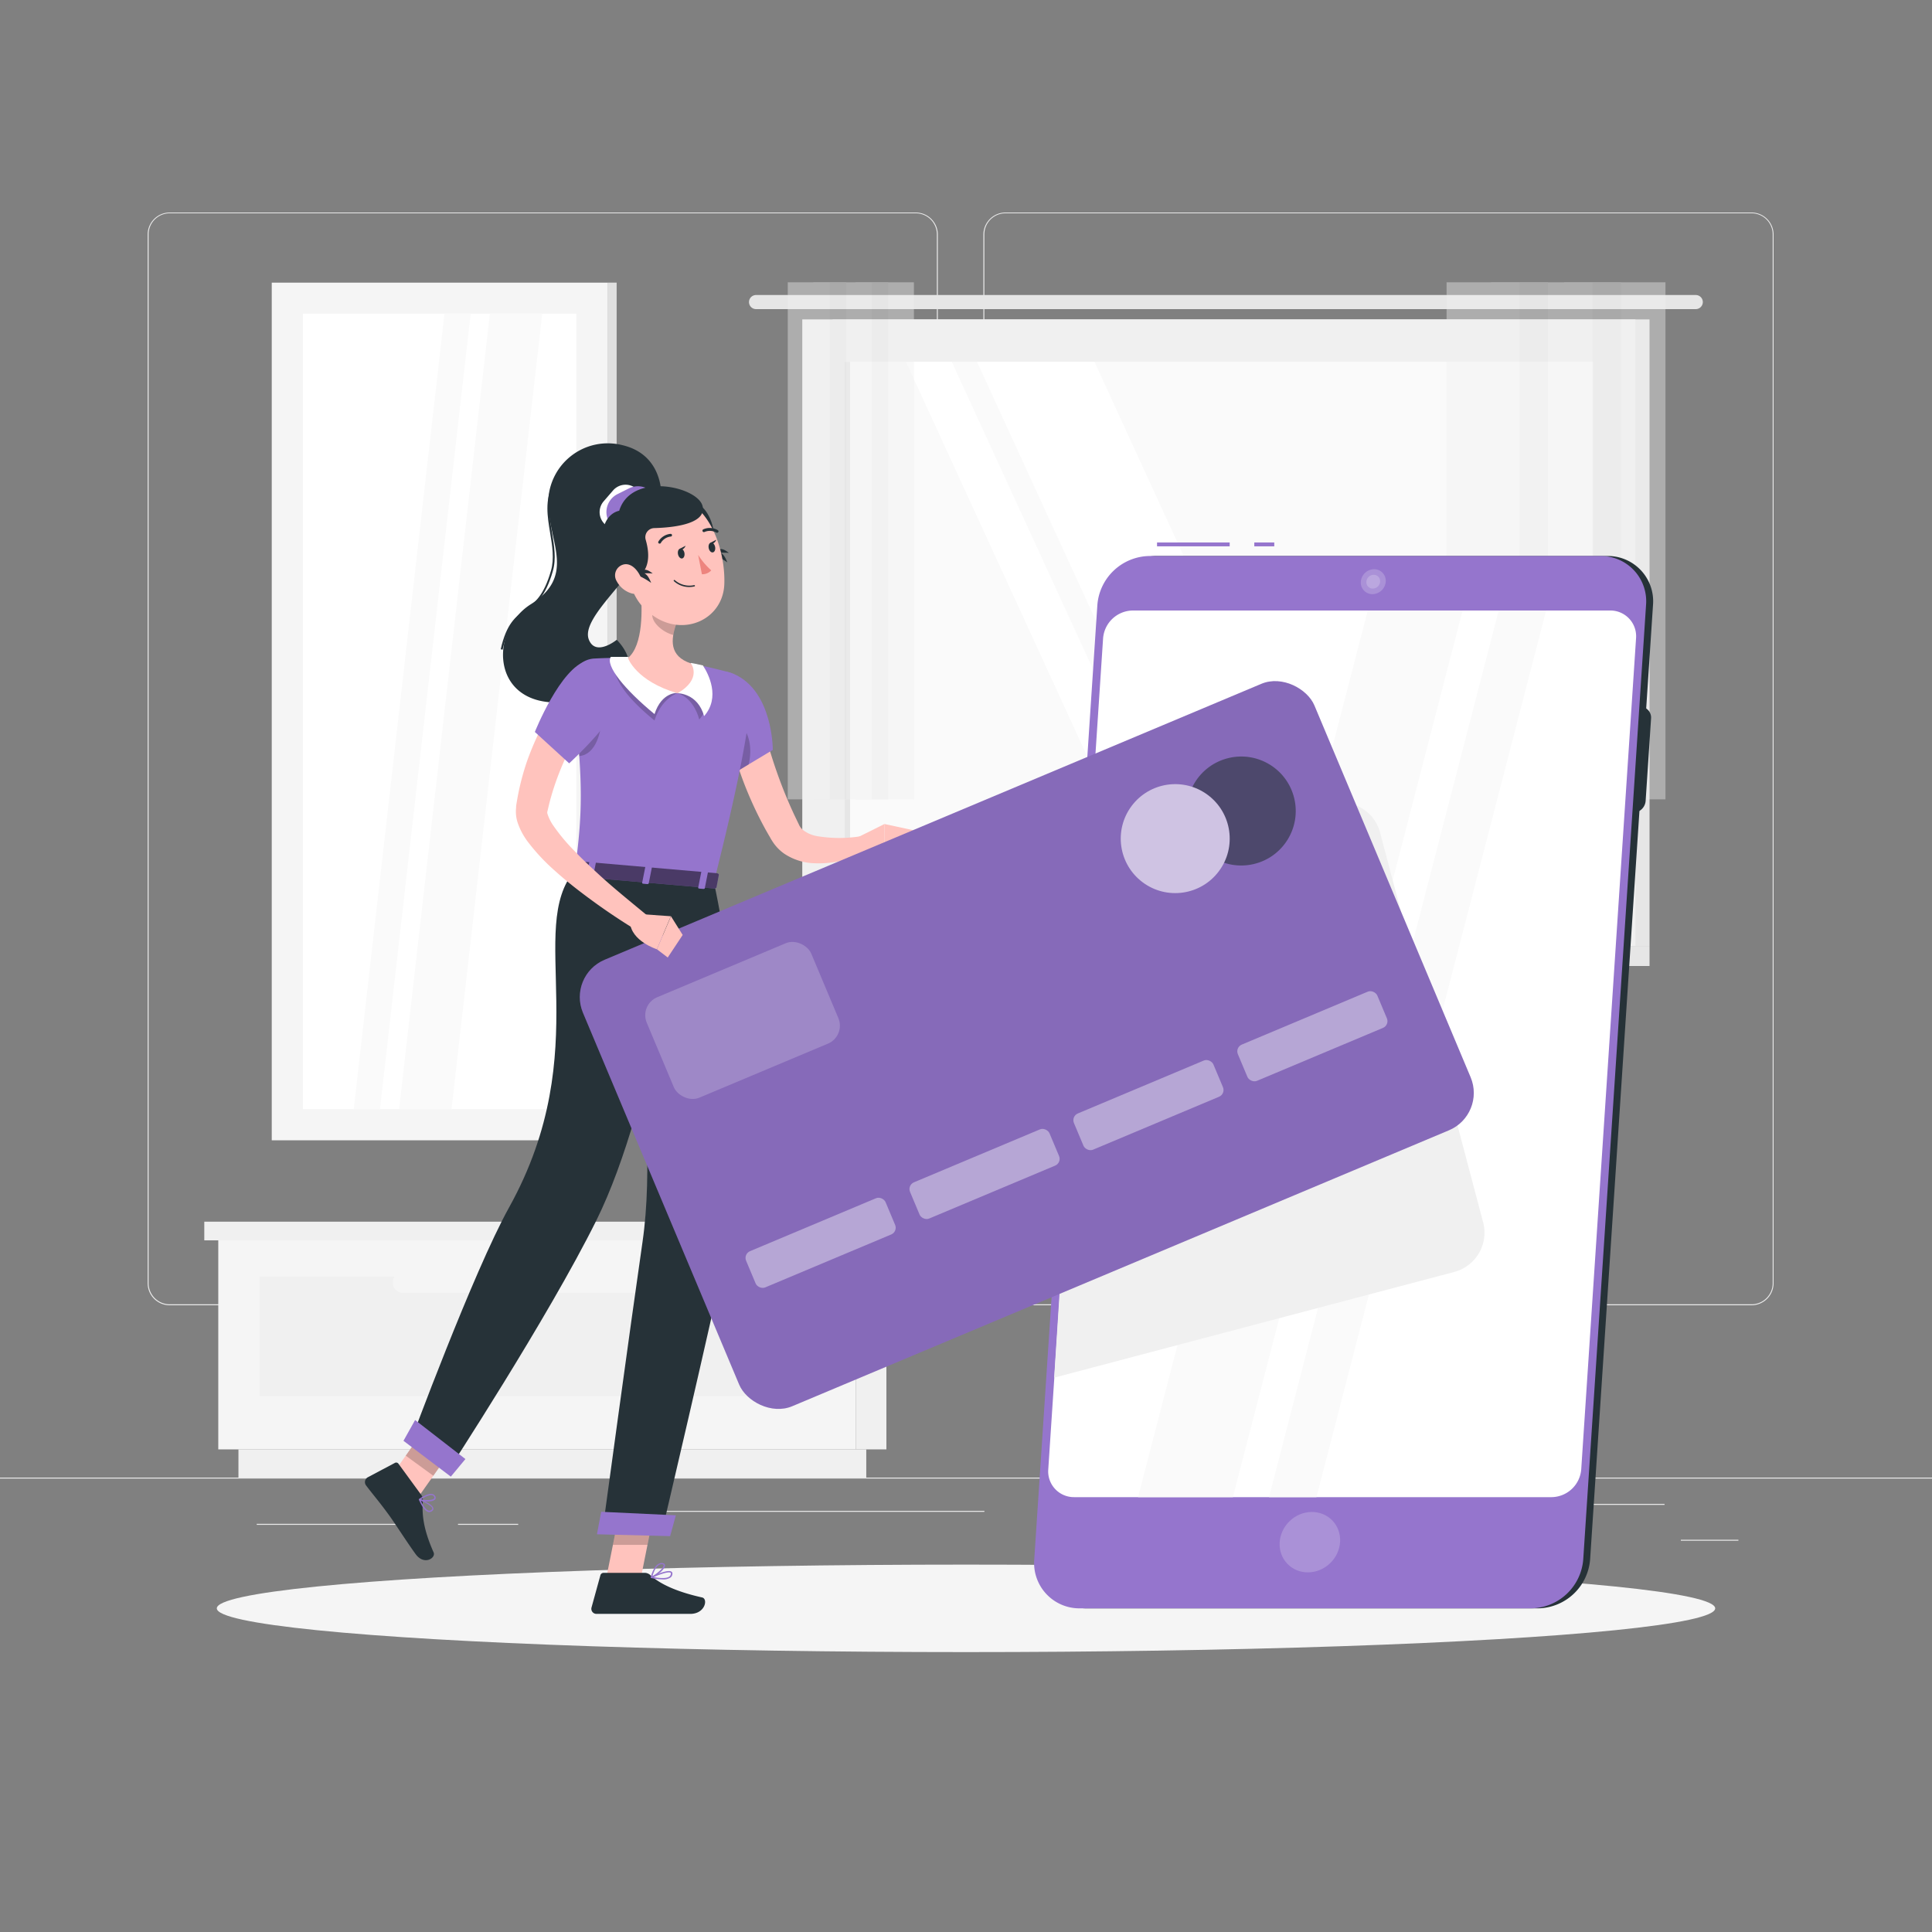 <svg xmlns="http://www.w3.org/2000/svg" viewBox="0 0 500 500"><rect x="0" y="0" width="500" height="500" fill="#808080" stroke="none"/><!--268-Mobile payments-->
    <g id="background-complete--inject-31">
        <rect y="382.4" width="500" height="0.25" style="fill:#ebebeb"></rect>
        <rect x="435" y="398.49" width="14.9" height="0.25" style="fill:#ebebeb"></rect>
        <rect x="322.53" y="401.21" width="8.69" height="0.25" style="fill:#ebebeb"></rect>
        <rect x="396.59" y="389.21" width="34.19" height="0.25" style="fill:#ebebeb"></rect>
        <rect x="66.44" y="394.37" width="43.19" height="0.25" style="fill:#ebebeb"></rect>
        <rect x="118.53" y="394.37" width="15.58" height="0.25" style="fill:#ebebeb"></rect>
        <rect x="161.08" y="391.01" width="93.68" height="0.25" style="fill:#ebebeb"></rect>
        <path
            d="M237,337.8H43.91a5.71,5.71,0,0,1-5.7-5.71V60.66A5.71,5.71,0,0,1,43.91,55H237a5.71,5.71,0,0,1,5.71,5.71V332.09A5.71,5.71,0,0,1,237,337.8ZM43.91,55.2a5.46,5.46,0,0,0-5.45,5.46V332.09a5.46,5.46,0,0,0,5.45,5.46H237a5.47,5.47,0,0,0,5.46-5.46V60.66A5.47,5.47,0,0,0,237,55.2Z"
            style="fill:#ebebeb"></path>
        <path
            d="M453.31,337.8H260.21a5.72,5.72,0,0,1-5.71-5.71V60.66A5.72,5.72,0,0,1,260.21,55h193.1A5.71,5.71,0,0,1,459,60.66V332.09A5.71,5.71,0,0,1,453.31,337.8ZM260.21,55.2a5.47,5.47,0,0,0-5.46,5.46V332.09a5.47,5.47,0,0,0,5.46,5.46h193.1a5.47,5.47,0,0,0,5.46-5.46V60.66a5.47,5.47,0,0,0-5.46-5.46Z"
            style="fill:#ebebeb"></path>
        <rect x="221.5" y="321" width="7.9" height="54.1"
            transform="translate(450.9 696.1) rotate(180)" style="fill:#f0f0f0"></rect>
        <rect x="61.7" y="375.1" width="162.48" height="7.3"
            transform="translate(285.89 757.5) rotate(180)" style="fill:#f0f0f0"></rect>
        <rect x="56.49" y="321" width="165.01" height="54.1" style="fill:#f5f5f5"></rect>
        <rect x="67.16" y="330.42" width="143.66" height="30.9" style="fill:#f0f0f0"></rect>
        <rect x="101.67" y="329.38" width="74.64" height="5.18" rx="2.37"
            transform="translate(277.99 663.93) rotate(180)" style="fill:#f5f5f5"></rect>
        <rect x="52.87" y="316.17" width="168.63" height="4.83"
            transform="translate(274.37 637.17) rotate(180)" style="fill:#f0f0f0"></rect>
        <rect x="221.5" y="316.17" width="11.69" height="4.83" style="fill:#e6e6e6"></rect>
        <rect x="215.47" y="82.65" width="211.43" height="162.15"
            transform="translate(642.37 327.46) rotate(180)" style="fill:#e6e6e6"></rect>
        <path
            d="M195.68,76.35H438.86a1.83,1.83,0,0,1,1.83,1.83h0A1.83,1.83,0,0,1,438.86,80H195.68a1.83,1.83,0,0,1-1.84-1.83h0A1.83,1.83,0,0,1,195.68,76.35Z"
            style="fill:#e6e6e6"></path>
        <rect x="207.63" y="82.65" width="215.61" height="162.15"
            transform="translate(630.87 327.46) rotate(180)" style="fill:#f0f0f0"></rect>
        <polygon points="215.47 244.81 426.9 244.81 426.9 250 210.07 250 215.47 244.81"
            style="fill:#e6e6e6"></polygon>
        <polygon points="194.57 244.81 410.18 244.81 404.78 250 189.18 250 194.57 244.81"
            style="fill:#f0f0f0"></polygon>
        <rect x="245.33" y="66.9" width="140.21" height="193.66"
            transform="translate(479.16 -151.7) rotate(90)" style="fill:#fafafa"></rect>
        <polygon points="347.64 233.83 283.25 93.63 252.84 93.63 317.24 233.83 347.64 233.83"
            style="fill:#fff"></polygon>
        <polygon points="310.71 233.83 246.31 93.63 234.46 93.63 298.86 233.83 310.71 233.83"
            style="fill:#fff"></polygon>
        <rect x="149.2" y="163.03" width="140.21" height="1.39"
            transform="translate(383.03 -55.57) rotate(90)" style="fill:#e6e6e6"></rect>
        <g style="opacity:0.4">
            <rect x="412.14" y="73.07" width="18.88" height="133.81"
                transform="translate(843.16 279.94) rotate(180)" style="fill:#f0f0f0"></rect>
            <rect x="404.78" y="73.07" width="14.71" height="133.81"
                transform="translate(824.27 279.94) rotate(180)" style="fill:#e6e6e6"></rect>
            <rect x="393.25" y="73.07" width="18.88" height="133.81"
                transform="translate(805.39 279.94) rotate(180)" style="fill:#f0f0f0"></rect>
            <rect x="385.9" y="73.07" width="14.71" height="133.81"
                transform="translate(786.51 279.94) rotate(180)" style="fill:#e6e6e6"></rect>
            <rect x="374.37" y="73.07" width="18.88" height="133.81"
                transform="translate(767.62 279.94) rotate(180)" style="fill:#f0f0f0"></rect>
        </g>
        <g style="opacity:0.4">
            <rect x="225.63" y="73.07" width="10.88" height="133.81"
                transform="translate(462.15 279.94) rotate(180)" style="fill:#f0f0f0"></rect>
            <rect x="221.39" y="73.07" width="8.48" height="133.81"
                transform="translate(451.26 279.94) rotate(180)" style="fill:#e6e6e6"></rect>
            <rect x="214.75" y="73.07" width="10.88" height="133.81"
                transform="translate(440.38 279.94) rotate(180)" style="fill:#f0f0f0"></rect>
            <rect x="210.51" y="73.07" width="8.48" height="133.81"
                transform="translate(429.5 279.94) rotate(180)" style="fill:#e6e6e6"></rect>
            <rect x="203.87" y="73.07" width="10.88" height="133.81"
                transform="translate(418.62 279.94) rotate(180)" style="fill:#f0f0f0"></rect>
        </g>
        <rect x="70.33" y="73.15" width="86.87" height="221.96" style="fill:#f5f5f5"></rect>
        <rect x="157.2" y="73.15" width="2.38" height="221.96"
            transform="translate(316.79 368.25) rotate(180)" style="fill:#e0e0e0"></rect>
        <rect x="10.83" y="148.74" width="205.87" height="70.78"
            transform="translate(297.89 70.36) rotate(90)" style="fill:#fff"></rect>
        <polygon points="103.29 287.06 126.78 81.19 140.33 81.19 116.85 287.06 103.29 287.06"
            style="fill:#fafafa"></polygon>
        <polygon points="91.55 287.06 115.03 81.19 121.81 81.19 98.33 287.06 91.55 287.06"
            style="fill:#fafafa"></polygon>
    </g>
    <g id="Shadow--inject-31">
        <ellipse id="path--inject-31" cx="250" cy="416.24" rx="193.89" ry="11.32"
            style="fill:#f5f5f5"></ellipse>
    </g>
    <g id="Device--inject-31">
        <path
            d="M398.05,416.24H281.25a11.72,11.72,0,0,1-11.81-12.64l16.3-247.07a13.74,13.74,0,0,1,13.47-12.64H416a11.72,11.72,0,0,1,11.8,12.64L411.52,403.6A13.74,13.74,0,0,1,398.05,416.24Z"
            style="fill:#263238"></path>
        <path
            d="M422.64,210.33H408.5a2.83,2.83,0,0,1-2.85-3.05l1.41-21.4a3.32,3.32,0,0,1,3.26-3h14.13a2.83,2.83,0,0,1,2.85,3l-1.41,21.4A3.31,3.31,0,0,1,422.64,210.33Z"
            style="fill:#263238"></path>
        <rect x="324.61" y="140.39" width="5.17" height="1" style="fill:#9575CD"></rect>
        <rect x="299.44" y="140.39" width="18.8" height="1" style="fill:#9575CD"></rect>
        <path
            d="M396.27,416.24H279.47a11.73,11.73,0,0,1-11.81-12.64L284,156.53a13.74,13.74,0,0,1,13.47-12.64h116.8A11.72,11.72,0,0,1,426,156.53L409.74,403.6A13.74,13.74,0,0,1,396.27,416.24Z"
            style="fill:#9575CD"></path>
        <path
            d="M401.57,387.46H278a6.66,6.66,0,0,1-6.71-7.18l14.19-215.1A7.8,7.8,0,0,1,293.1,158H416.7a6.66,6.66,0,0,1,6.71,7.18l-14.19,215.1A7.8,7.8,0,0,1,401.57,387.46Z"
            style="fill:#fff"></path>
        <polygon points="378.52 158 353.98 158 294.53 387.46 319.07 387.46 378.52 158"
            style="fill:#fafafa"></polygon>
        <polygon points="400.14 158 387.87 158 328.42 387.46 340.69 387.46 400.14 158"
            style="fill:#fafafa"></polygon>
        <path
            d="M383.84,316.36,357.16,215.45a10.49,10.49,0,0,0-12.8-7.45l-63.12,16.68-8.42,131.86,103.57-27.37A10.51,10.51,0,0,0,383.84,316.36Z"
            style="fill:#f0f0f0"></path>
        <ellipse cx="339" cy="399.08" rx="8.08" ry="7.56"
            transform="translate(-182.13 347.98) rotate(-44.05)"
            style="fill:#fff;opacity:0.2"></ellipse>
        <path
            d="M358.63,150.54a3.51,3.51,0,0,1-3.45,3.23,3,3,0,0,1-3-3.23,3.5,3.5,0,0,1,3.45-3.23A3,3,0,0,1,358.63,150.54Z"
            style="fill:#fff;opacity:0.2"></path>
        <path
            d="M357.17,150.54a1.92,1.92,0,0,1-1.89,1.78,1.64,1.64,0,0,1-1.66-1.78,1.92,1.92,0,0,1,1.89-1.78A1.64,1.64,0,0,1,357.17,150.54Z"
            style="fill:#fff;opacity:0.2"></path>
    </g>
    <g id="Character--inject-31">
        <path
            d="M169.32,138.06c3.73-9.17,2.39-20.34-8.19-22.84a15.41,15.41,0,0,0-19.24,15.59c.42,10,7,18.33-4.53,25.58s-10.3,29.1,12,24.88,10.25-15.69,10.25-15.69-5.47,4.46-7.23-.08C150.15,159.62,165,148.79,169.32,138.06Z"
            style="fill:#263238"></path>
        <path
            d="M130.08,168.14l-.49-.11c1.49-6.67,3.83-8.39,6.3-10.21s4.81-3.55,6.7-10.11c.89-3.09.33-6.51-.22-9.81-.7-4.21-1.42-8.57.75-12.47l.43.25c-2.08,3.74-1.37,8-.69,12.14.56,3.36,1.14,6.83.21,10-1.93,6.72-4.45,8.57-6.88,10.37S131.53,161.66,130.08,168.14Z"
            style="fill:#263238"></path>
        <path
            d="M197.72,188.43c.07.34.19.85.3,1.31l.35,1.41c.24.95.51,1.9.79,2.85.57,1.89,1.18,3.8,1.84,5.68a120,120,0,0,0,4.52,11.13l1.26,2.63a4,4,0,0,0,.89,1.25,8.24,8.24,0,0,0,3.89,1.72,35.37,35.37,0,0,0,11.29,0l1.35,4.25a31.84,31.84,0,0,1-3.17,1.2,32.7,32.7,0,0,1-3.26.9,26.35,26.35,0,0,1-7,.65,14.88,14.88,0,0,1-7.77-2.45,11.32,11.32,0,0,1-3.22-3.42l-.16-.25-.1-.17-.2-.36-.41-.7-.81-1.42a98.41,98.41,0,0,1-5.5-11.82c-.76-2-1.51-4.09-2.12-6.2-.3-1-.6-2.11-.87-3.19s-.51-2.1-.73-3.38Z"
            style="fill:#ffc3bd"></path>
        <path
            d="M190,174.45c10.09,4.5,10,19.62,10,19.62l-10.63,6.39s-8-11.84-7.4-17.22C182.56,177.63,184.28,171.92,190,174.45Z"
            style="fill:#9575CD"></path>
        <path
            d="M191.59,187.35c-2.76-2.79-5.19.43-7.41,4a77.84,77.84,0,0,0,5.19,9.13l4.36-2.62C194.59,194.53,194.34,190.15,191.59,187.35Z"
            style="opacity:0.2"></path>
        <path d="M221.8,216.79l7.1-3.54.08,9.29s-5.3.92-8.83-2.8Z" style="fill:#ffc3bd"></path>
        <polygon points="236.53 214.9 235.31 221.8 228.98 222.54 228.9 213.25 236.53 214.9"
            style="fill:#ffc3bd"></polygon>
        <polygon points="156.81 408.86 165.59 409.7 169.68 389.27 160.9 388.43 156.81 408.86"
            style="fill:#ffc3bd"></polygon>
        <polygon points="99.24 384.91 106.38 390.11 118.29 373.21 111.14 368.01 99.24 384.91"
            style="fill:#ffc3bd"></polygon>
        <path
            d="M109,386.86l-5.88-8.05a.7.7,0,0,0-.91-.22l-7.05,3.74a1.43,1.43,0,0,0-.43,2.09c2.1,2.77,3.25,4,5.84,7.55,1.6,2.18,4.8,7.23,7,10.24s5.29,1,4.65-.45c-2.9-6.51-3-10.32-2.78-13.37A2.28,2.28,0,0,0,109,386.86Z"
            style="fill:#263238"></path>
        <path
            d="M166.75,407.05H156.21a.86.86,0,0,0-.83.64L153.09,416a1.31,1.31,0,0,0,1.28,1.67c3.72,0,5.48,0,10.11,0h14.17c3.85,0,4.65-3.89,3.06-4.25-7.14-1.58-11.26-3.76-13.47-5.84A2.16,2.16,0,0,0,166.75,407.05Z"
            style="fill:#263238"></path>
        <polygon points="169.68 389.28 167.57 399.81 158.62 399.81 160.9 388.44 169.68 389.28"
            style="opacity:0.2"></polygon>
        <polygon points="111.14 368.01 118.29 373.22 112.15 381.93 105 376.72 111.14 368.01"
            style="opacity:0.2"></polygon>
        <path
            d="M194.16,182.42c-.62,6.75-2.86,20-9.41,45.89l-35.94-3.11c1.73-13.49,2.54-22.23-.84-47.77a6.21,6.21,0,0,1,5.78-7c2.59-.14,5.67-.23,8.76-.11a115.11,115.11,0,0,1,16.32,1.41c3.17.57,6.55,1.39,9.3,2.11A8.12,8.12,0,0,1,194.16,182.42Z"
            style="fill:#9575CD"></path>
        <path
            d="M148.89,184.91c.46,4,.8,7.57,1,10.77,3.31-.29,5.75-3.92,6-11.51C154.65,180.5,151.7,181.83,148.89,184.91Z"
            style="opacity:0.2"></path>
        <path
            d="M184.75,228.31s12.16,53.8,4,91.73c-5.43,25.4-17.52,76.71-17.52,76.71l-15.33-.39s7.32-53.85,10.39-75c5.25-36.22-7.9-95.29-7.9-95.29Z"
            style="fill:#263238"></path>
        <path
            d="M170.73,239.18l-7.67,12.09a370.91,370.91,0,0,1,4.39,43.3C178.23,275.27,173.12,249.39,170.73,239.18Z"
            style="opacity:0.2"></path>
        <polygon points="173.43 397.55 154.49 397.07 155.59 391.25 174.91 392.16 173.43 397.55"
            style="fill:#9575CD"></polygon>
        <path
            d="M176.89,227.74s-7.13,57.05-22.6,88.2c-12.49,25.16-38.62,65.15-38.62,65.15l-9.55-7.65s16.34-44.23,25.62-60.94c22.77-41,4.16-72.25,17.07-87.3Z"
            style="fill:#263238"></path>
        <rect x="163.06" y="207.79" width="205.33" height="125.33" rx="10.48"
            transform="translate(-84.01 124.04) rotate(-22.79)" style="fill:#9575CD"></rect>
        <rect x="163.06" y="207.79" width="205.33" height="125.33" rx="10.48"
            transform="translate(-84.01 124.04) rotate(-22.79)" style="opacity:0.1"></rect>
        <rect x="169.08" y="250" width="46.18" height="28.19" rx="5.04"
            transform="translate(-87.29 95.05) rotate(-22.79)" style="fill:#fff;opacity:0.2"></rect>
        <rect x="192.8" y="316.56" width="39.15" height="10.17" rx="1.89"
            transform="translate(-108.01 107.37) rotate(-22.79)"
            style="fill:#fff;opacity:0.4"></rect>
        <rect x="235.22" y="298.74" width="39.15" height="10.17" rx="1.89"
            transform="translate(-97.79 122.41) rotate(-22.79)"
            style="fill:#fff;opacity:0.4"></rect>
        <rect x="277.64" y="280.92" width="39.15" height="10.17" rx="1.89"
            transform="translate(-87.58 137.45) rotate(-22.79)"
            style="fill:#fff;opacity:0.4"></rect>
        <rect x="320.06" y="263.1" width="39.15" height="10.17" rx="1.89"
            transform="translate(-77.36 152.49) rotate(-22.79)"
            style="fill:#fff;opacity:0.4"></rect>
        <g style="opacity:0.6">
            <circle cx="321.24" cy="209.87" r="14.1"
                transform="translate(-39.6 79.36) rotate(-13.27)" style="fill:#263238"></circle>
            <circle cx="304.15" cy="217.06" r="14.1"
                transform="translate(-51.97 330.18) rotate(-53.14)" style="fill:#fff"></circle>
        </g>
        <polygon points="116.67 382.15 104.42 372.88 107.43 367.5 120.45 377.6 116.67 382.15"
            style="fill:#9575CD"></polygon>
        <path
            d="M148.45,223.05l-1.9,3.08c-.15.23.13.52.54.55l37.7,3.26c.32,0,.6-.11.64-.31l.6-3.19c.05-.22-.22-.43-.57-.46l-36.4-3.15A.67.67,0,0,0,148.45,223.05Z"
            style="fill:#9575CD"></path>
        <path
            d="M148.45,223.05l-1.9,3.08c-.15.23.13.52.54.55l37.7,3.26c.32,0,.6-.11.64-.31l.6-3.19c.05-.22-.22-.43-.57-.46l-36.4-3.15A.67.67,0,0,0,148.45,223.05Z"
            style="opacity:0.5"></path>
        <path
            d="M153,227.54l-1-.08c-.19,0-.33-.13-.31-.25l.82-4.14c0-.13.2-.21.4-.19l1,.08c.2,0,.34.13.31.25l-.82,4.14C153.36,227.47,153.18,227.56,153,227.54Z"
            style="fill:#9575CD"></path>
        <path
            d="M182,230.05l-1-.08c-.19,0-.33-.13-.31-.25l.82-4.14a.36.36,0,0,1,.4-.19l1,.08c.2,0,.34.13.31.25l-.82,4.14C182.39,230,182.21,230.07,182,230.05Z"
            style="fill:#9575CD"></path>
        <path
            d="M167.5,228.8l-1-.09c-.2,0-.34-.13-.31-.25l.82-4.14c0-.12.2-.21.39-.19l1,.09c.19,0,.33.13.31.25l-.82,4.14C167.87,228.73,167.7,228.81,167.5,228.8Z"
            style="fill:#9575CD"></path>
        <path
            d="M111.24,391.31a1,1,0,0,1-.34,0c-1.09-.22-2-2.07-2.48-3.15a.17.17,0,0,1,0-.19.15.15,0,0,1,.18,0c.34.12,3.32,1.27,3.55,2.36a.65.65,0,0,1-.22.65A1.23,1.23,0,0,1,111.24,391.31Zm-2.33-2.92c.68,1.49,1.44,2.44,2.06,2.56a.84.84,0,0,0,.76-.28.32.32,0,0,0,.12-.33C111.71,389.67,109.94,388.81,108.91,388.39Z"
            style="fill:#9575CD"></path>
        <path
            d="M111.33,388.53a6.24,6.24,0,0,1-2.82-.3.17.17,0,0,1-.1-.14.17.17,0,0,1,.07-.16c.09-.06,2.15-1.56,3.39-1.28a1.06,1.06,0,0,1,.73.53.71.71,0,0,1,0,.88A2,2,0,0,1,111.33,388.53ZM109,388c1,.29,2.87.31,3.33-.2.08-.08.15-.21,0-.47a.7.7,0,0,0-.49-.36C111,386.8,109.56,387.63,109,388Z"
            style="fill:#9575CD"></path>
        <path
            d="M171.43,408.75a14.68,14.68,0,0,1-2.88-.36.18.18,0,0,1,0-.33c.44-.21,4.26-2,5.22-1.32a.55.55,0,0,1,.25.54,1.25,1.25,0,0,1-.52,1A3.4,3.4,0,0,1,171.43,408.75Zm-2.28-.6c1.14.21,3.24.49,4.1-.16a1,1,0,0,0,.38-.73c0-.14,0-.2-.09-.23C173,406.66,170.74,407.45,169.15,408.15Z"
            style="fill:#9575CD"></path>
        <path
            d="M168.59,408.39a.15.15,0,0,1-.11,0,.16.16,0,0,1-.06-.17c0-.17.9-3.94,3-3.7.52.07.66.32.69.53.13,1-2.28,2.9-3.44,3.37Zm2.62-3.57c-1.33,0-2.1,2.2-2.36,3.08,1.25-.66,3-2.23,2.89-2.84,0-.05,0-.19-.39-.23Z"
            style="fill:#9575CD"></path>
        <path
            d="M152.79,185.09l-.53.75-.58.85c-.39.58-.78,1.17-1.15,1.78-.76,1.2-1.45,2.45-2.15,3.7a65.66,65.66,0,0,0-3.64,7.79,66.7,66.7,0,0,0-2.63,8.15l-.47,2c0-.06-.06.15.05.53a11.25,11.25,0,0,0,1.49,3,49,49,0,0,0,5.42,6.51c2,2.12,4.22,4.17,6.43,6.21s4.53,4,6.85,5.93,4.69,3.88,7,5.76l-2.5,3.69a164.4,164.4,0,0,1-15.49-10.42c-2.5-1.88-4.95-3.86-7.32-6a50.94,50.94,0,0,1-6.77-7.21,17.7,17.7,0,0,1-2.8-5.11,9.17,9.17,0,0,1-.43-4l0-.28,0-.15.05-.3.1-.61.21-1.21a65.52,65.52,0,0,1,2.48-9.49,75,75,0,0,1,3.89-9c.75-1.46,1.57-2.87,2.45-4.26.43-.7.88-1.39,1.35-2.08l.74-1c.26-.35.48-.66.83-1.09Z"
            style="fill:#ffc3bd"></path>
        <path
            d="M151.9,171c-6.86,1.8-13.48,18.43-13.48,18.43l8.88,8.12s13.95-12.72,13.48-18.46C160.39,174.21,157.41,169.54,151.9,171Z"
            style="fill:#9575CD"></path>
        <path
            d="M162.51,170a17.46,17.46,0,0,1-3.82.35c-.27,4.94,2.9,9.71,10.69,16.11,1.87-5.83,6-7.09,6-7.09Z"
            style="opacity:0.2"></path>
        <path
            d="M178.83,171.57s.91.13,3.08.63c1.45,2.23,3.33,9.1-.94,14-1.66-6-5.62-6.76-5.62-6.76Z"
            style="opacity:0.2"></path>
        <path d="M162.51,170s-2,0-4.44,0c-1.45,2.23,3.54,8.41,11.32,14.81,1.87-5.83,6-5.48,6-5.48Z"
            style="fill:#fff"></path>
        <path
            d="M178.83,171.57s.91.13,3.08.63c1.45,2.23,4.58,8.27.31,13.13-1.66-6-6.87-5.92-6.87-5.92Z"
            style="fill:#fff"></path>
        <path
            d="M165.72,152.05c.58,5.34.77,15-3.21,18.24,0,0,2.07,6,12.84,9.12,6.48-3.74,3.48-7.71,3.48-7.71-5.73-1.9-5.2-6.23-3.83-10.23Z"
            style="fill:#ffc3bd"></path>
        <path
            d="M169.5,155.9l5.5,5.57a16.7,16.7,0,0,0-.76,2.85c-2.21-.51-5.41-2.81-5.44-5.17A9.51,9.51,0,0,1,169.5,155.9Z"
            style="opacity:0.2"></path>
        <path
            d="M177.88,130.71c1.75-1.93,5.22.53,6.5,5.26,1.92,7-3.2,7.5-5.88,4S176.42,132.32,177.88,130.71Z"
            style="fill:#263238"></path>
        <path d="M183.3,143a19.51,19.51,0,0,1,4.93,2.54C187.36,143.42,186.58,142.13,183.3,143Z"
            style="fill:#263238"></path>
        <path d="M184.31,143.33a15.39,15.39,0,0,1,4.32-.24C187.21,142,186.18,141.46,184.31,143.33Z"
            style="fill:#263238"></path>
        <path
            d="M161,143.71c2.23,8.53,3,12.19,8.22,15.76,7.87,5.38,17.86.78,18.23-8.25.33-8.12-3.37-20.7-12.5-22.48A12,12,0,0,0,161,143.71Z"
            style="fill:#ffc3bd"></path>
        <path
            d="M165.12,132.46l-2.47,2.87a4.28,4.28,0,0,1-6,.44h0a4.28,4.28,0,0,1-.45-6l2.47-2.86a4.29,4.29,0,0,1,6-.45h0A4.29,4.29,0,0,1,165.12,132.46Z"
            style="fill:#fff"></path>
        <path
            d="M167.4,135.66l-3,1.5a5.19,5.19,0,0,1-6.93-2.35h0a5.2,5.2,0,0,1,2.35-6.94l3-1.5a5.2,5.2,0,0,1,6.94,2.36h0A5.19,5.19,0,0,1,167.4,135.66Z"
            style="fill:#9575CD"></path>
        <path
            d="M163.56,150.09s6.16-1.41,3.54-10.42a2.36,2.36,0,0,1,2.22-3c6.94-.19,13.43-1.64,12.51-5.66-1.15-5.08-18.44-9-21.58,1.17C154.12,133.61,153.89,145.69,163.56,150.09Z"
            style="fill:#263238"></path>
        <path
            d="M163.59,148.31a19.51,19.51,0,0,1,4.93,2.54C167.65,148.75,166.87,147.46,163.59,148.31Z"
            style="fill:#263238"></path>
        <path d="M164.6,148.66a15.39,15.39,0,0,1,4.32-.24C167.51,147.35,166.48,146.8,164.6,148.66Z"
            style="fill:#263238"></path>
        <path
            d="M159.6,150.41a6.45,6.45,0,0,0,3.79,3.14c2.17.65,3.29-1.27,2.73-3.34-.51-1.86-2.25-4.43-4.44-4.18A2.9,2.9,0,0,0,159.6,150.41Z"
            style="fill:#ffc3bd"></path>
        <path
            d="M175.46,143.42c.14.7.63,1.2,1.08,1.11s.72-.74.59-1.44-.63-1.2-1.09-1.11S175.32,142.71,175.46,143.42Z"
            style="fill:#263238"></path>
        <path
            d="M183.41,141.85c.14.71.62,1.2,1.08,1.11s.72-.73.58-1.43-.62-1.2-1.08-1.11S183.27,141.15,183.41,141.85Z"
            style="fill:#263238"></path>
        <path d="M183.8,140.5l1.59-.82S184.78,141.17,183.8,140.5Z" style="fill:#263238"></path>
        <path d="M180.68,143.61a19.14,19.14,0,0,0,3.39,4,3.08,3.08,0,0,1-2.42,1Z"
            style="fill:#ed847e"></path>
        <path
            d="M178.4,151.92a5.8,5.8,0,0,1-4-1.53.18.18,0,0,1,0-.25.18.18,0,0,1,.25,0,5.7,5.7,0,0,0,5,1.29.17.17,0,0,1,.06.34A6.16,6.16,0,0,1,178.4,151.92Z"
            style="fill:#263238"></path>
        <path
            d="M170.69,140.69a.41.41,0,0,1-.18-.05.35.35,0,0,1-.12-.48,4.09,4.09,0,0,1,3.17-2,.36.36,0,0,1,.36.34.35.35,0,0,1-.34.36,3.4,3.4,0,0,0-2.59,1.71A.35.35,0,0,1,170.69,140.69Z"
            style="fill:#263238"></path>
        <path
            d="M185.62,137.87a.33.33,0,0,1-.17,0,3.45,3.45,0,0,0-3.11-.2A.35.35,0,0,1,182,137a4.08,4.08,0,0,1,3.77.21.34.34,0,0,1,.13.47A.33.33,0,0,1,185.62,137.87Z"
            style="fill:#263238"></path>
        <path d="M165.61,236.56l8,.56L170,245.67s-6.68-2.11-6.95-7Z" style="fill:#ffc3bd"></path>
        <polygon points="176.68 241.96 172.81 247.8 170.01 245.67 173.64 237.12 176.68 241.96"
            style="fill:#ffc3bd"></polygon>
        <path d="M175.85,142.06l1.59-.82S176.83,142.73,175.85,142.06Z" style="fill:#263238"></path>
    </g>
</svg>